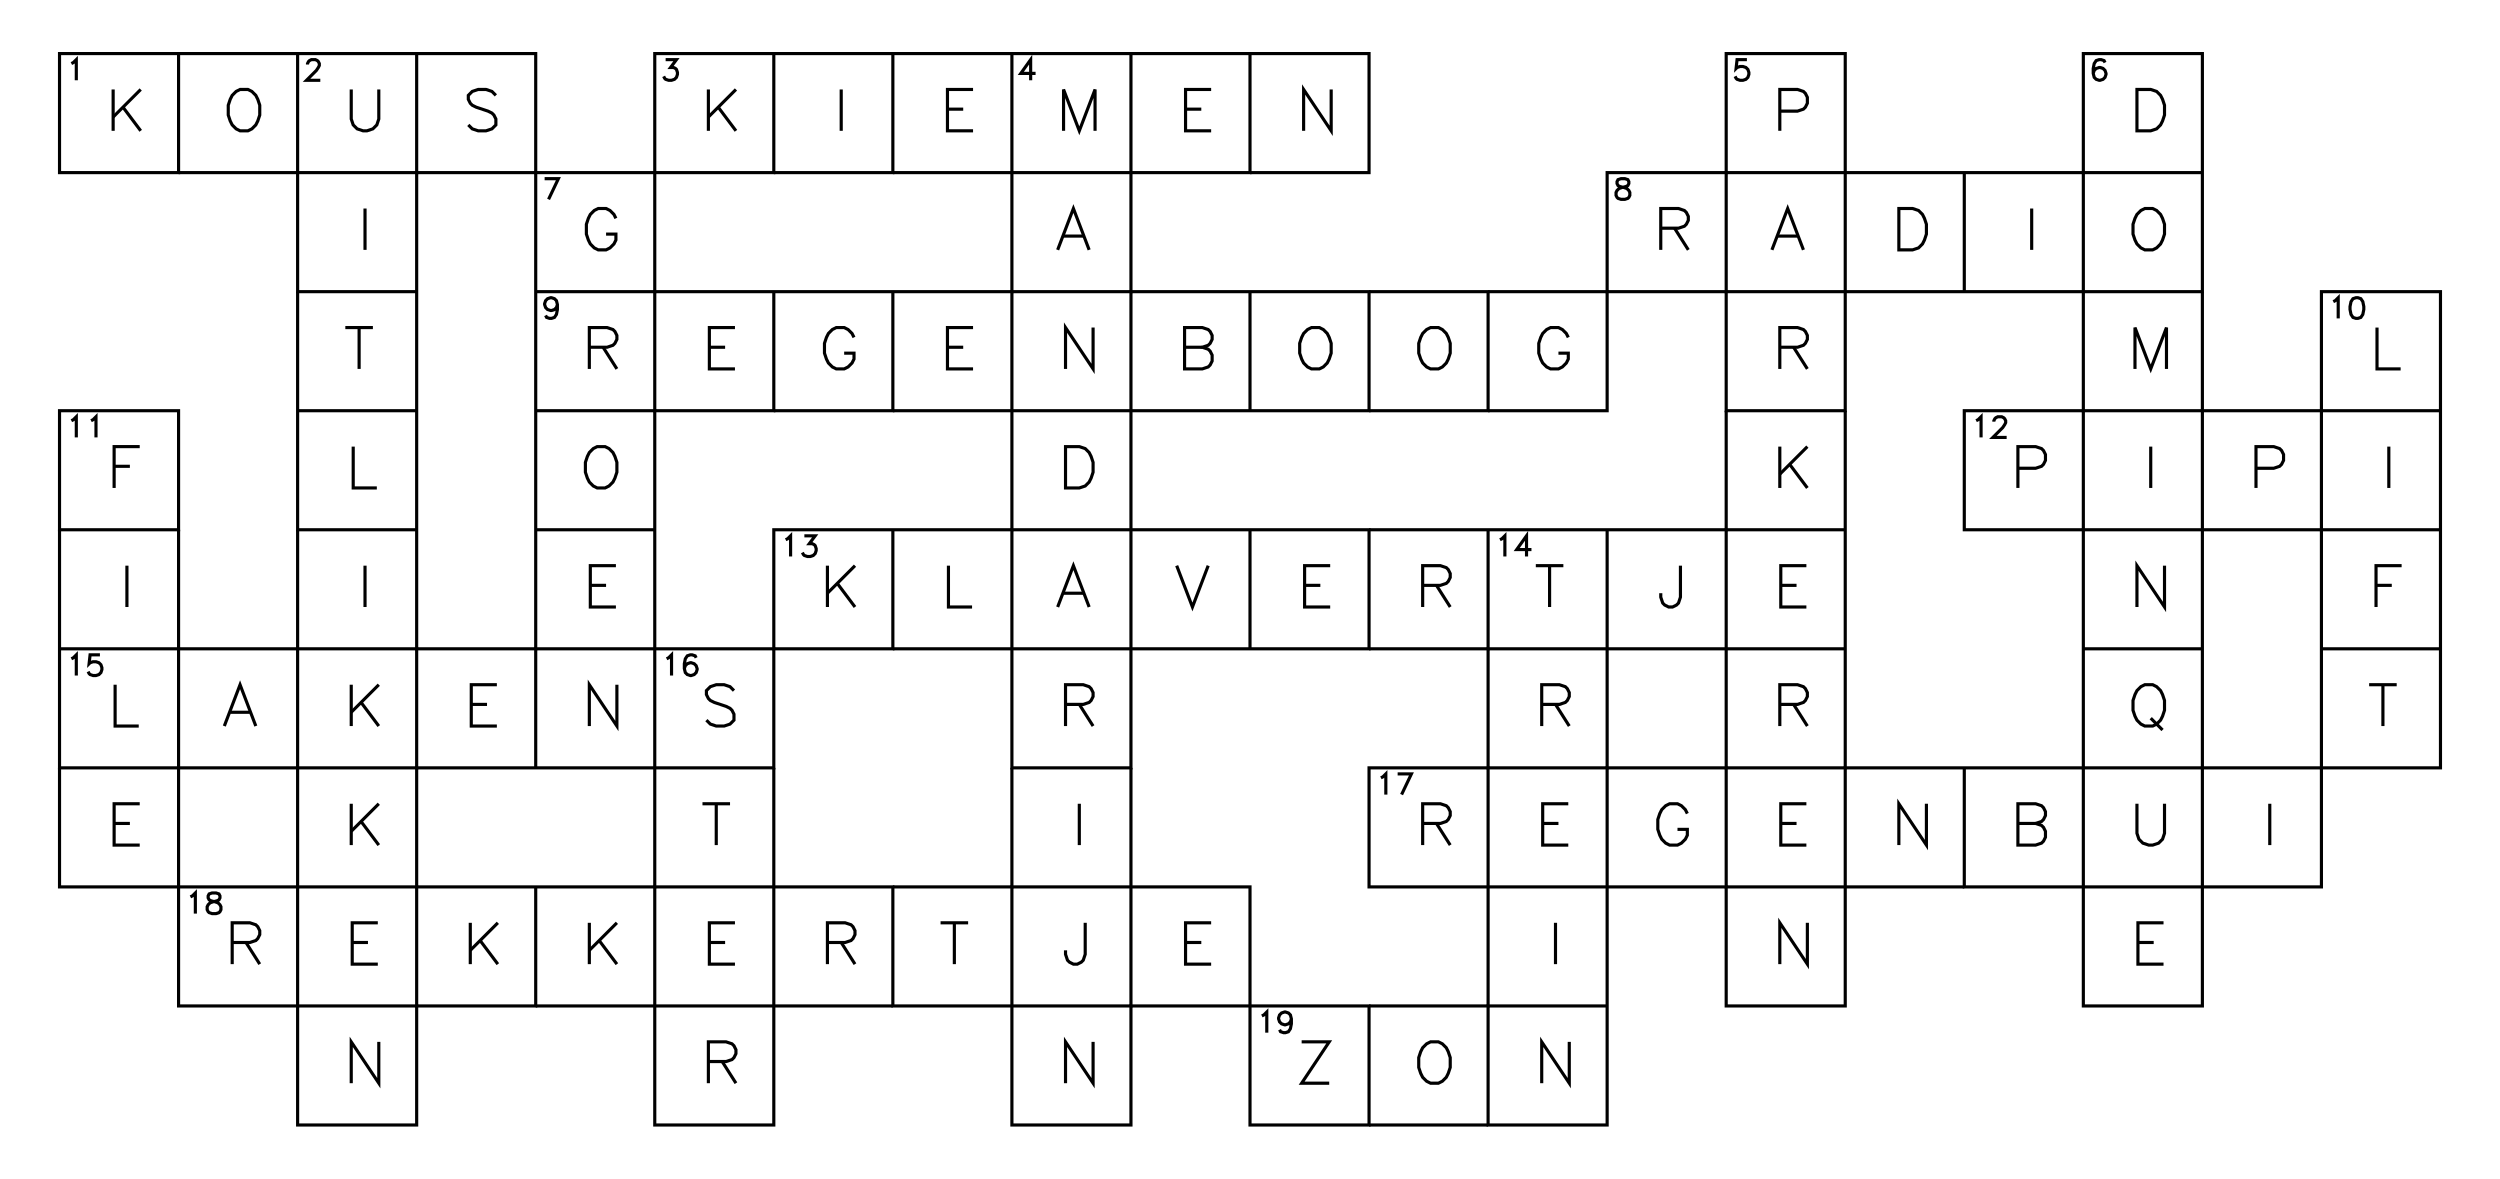 <?xml version="1.0" encoding="utf-8" ?>
<svg xmlns="http://www.w3.org/2000/svg" xmlns:cc="http://creativecommons.org/ns" xmlns:dc="http://purl.org/dc/elements/1.1/" xmlns:ev="http://www.w3.org/2001/xml-events" xmlns:inkscape="http://www.inkscape.org/namespaces/inkscape" xmlns:rdf="http://www.w3.org/1999/02/22-rdf-syntax-ns" xmlns:sodipodi="http://sodipodi.sourceforge.net/DTD/sodipodi-0.dtd" xmlns:xlink="http://www.w3.org/1999/xlink" baseProfile="tiny" height="9.9cm" version="1.2" viewBox="0 0 793.701 374.173" width="21.0cm">
  <defs/>
  <g fill="none" id="layer1" inkscape:groupmode="layer" inkscape:label="1" stroke="#000000" style="display:inline">
    <polygon points="18.898,17.008 18.898,54.803 18.898,54.803 56.693,54.803 56.693,54.803 56.693,17.008 56.693,17.008"/>
    <polyline points="22.662,20.177 23.287,19.865 23.287,19.865 24.225,18.927 24.225,18.927 24.225,25.49"/>
    <line x1="35.92" x2="35.92" y1="28.405" y2="41.531"/>
    <line x1="44.67" x2="35.92" y1="28.405" y2="37.156"/>
    <line x1="39.045" x2="44.67" y1="34.031" y2="41.531"/>
    <polyline points="56.693,54.803 94.488,54.803 94.488,54.803 132.284,54.803 132.284,54.803 132.284,17.008 132.284,17.008 94.488,17.008 94.488,17.008 56.693,17.008"/>
    <polyline points="132.284,92.598 132.284,130.394 132.284,130.394 132.284,168.189 132.284,168.189 132.284,205.984 132.284,205.984 170.079,205.984 170.079,205.984 170.079,168.189 170.079,168.189 170.079,130.394 170.079,130.394 170.079,92.598 170.079,92.598 170.079,54.803 170.079,54.803 132.284,54.803 132.284,54.803 132.284,92.598 132.284,92.598 94.488,92.598 94.488,92.598 94.488,54.803 94.488,54.803 94.488,17.008"/>
    <polygon points="76.216,28.405 74.966,29.03 74.966,29.03 73.716,30.28 73.716,30.28 73.091,31.53 73.091,31.53 72.466,33.406 72.466,33.406 72.466,36.531 72.466,36.531 73.091,38.406 73.091,38.406 73.716,39.656 73.716,39.656 74.966,40.906 74.966,40.906 76.216,41.531 76.216,41.531 78.716,41.531 78.716,41.531 79.966,40.906 79.966,40.906 81.216,39.656 81.216,39.656 81.841,38.406 81.841,38.406 82.466,36.531 82.466,36.531 82.466,33.406 82.466,33.406 81.841,31.53 81.841,31.53 81.216,30.28 81.216,30.28 79.966,29.03 79.966,29.03 78.716,28.405 78.716,28.405"/>
    <polyline points="97.628,20.49 97.628,20.177 97.628,20.177 97.941,19.552 97.941,19.552 98.253,19.24 98.253,19.24 98.878,18.927 98.878,18.927 100.128,18.927 100.128,18.927 100.753,19.24 100.753,19.24 101.066,19.552 101.066,19.552 101.378,20.177 101.378,20.177 101.378,20.802 101.378,20.802 101.066,21.427 101.066,21.427 100.441,22.365 100.441,22.365 97.316,25.49 97.316,25.49 101.691,25.49"/>
    <polyline points="111.511,28.405 111.511,37.781 111.511,37.781 112.136,39.656 112.136,39.656 113.386,40.906 113.386,40.906 115.261,41.531 115.261,41.531 116.511,41.531 116.511,41.531 118.386,40.906 118.386,40.906 119.636,39.656 119.636,39.656 120.261,37.781 120.261,37.781 120.261,28.405"/>
    <polyline points="170.079,92.598 207.874,92.598 207.874,92.598 207.874,54.803 207.874,54.803 207.874,17.008 207.874,17.008 245.669,17.008 245.669,17.008 245.669,54.803 245.669,54.803 207.874,54.803 207.874,54.803 170.079,54.803 170.079,54.803 170.079,17.008 170.079,17.008 132.284,17.008"/>
    <polyline points="157.431,30.28 156.181,29.03 156.181,29.03 154.306,28.405 154.306,28.405 151.806,28.405 151.806,28.405 149.931,29.03 149.931,29.03 148.681,30.28 148.681,30.28 148.681,31.53 148.681,31.53 149.306,32.781 149.306,32.781 149.931,33.406 149.931,33.406 151.181,34.031 151.181,34.031 154.931,35.281 154.931,35.281 156.181,35.906 156.181,35.906 156.806,36.531 156.806,36.531 157.431,37.781 157.431,37.781 157.431,39.656 157.431,39.656 156.181,40.906 156.181,40.906 154.306,41.531 154.306,41.531 151.806,41.531 151.806,41.531 149.931,40.906 149.931,40.906 148.681,39.656"/>
    <polyline points="211.326,18.927 214.764,18.927 214.764,18.927 212.889,21.427 212.889,21.427 213.826,21.427 213.826,21.427 214.451,21.74 214.451,21.74 214.764,22.052 214.764,22.052 215.076,22.99 215.076,22.99 215.076,23.615 215.076,23.615 214.764,24.552 214.764,24.552 214.139,25.177 214.139,25.177 213.201,25.49 213.201,25.49 212.264,25.49 212.264,25.49 211.326,25.177 211.326,25.177 211.014,24.865 211.014,24.865 210.701,24.24"/>
    <line x1="224.897" x2="224.897" y1="28.405" y2="41.531"/>
    <line x1="233.647" x2="224.897" y1="28.405" y2="37.156"/>
    <line x1="228.022" x2="233.647" y1="34.031" y2="41.531"/>
    <polyline points="245.669,54.803 283.465,54.803 283.465,54.803 283.465,17.008 283.465,17.008 245.669,17.008"/>
    <line x1="267.067" x2="267.067" y1="28.405" y2="41.531"/>
    <polyline points="283.465,54.803 321.26,54.803 321.26,54.803 359.055,54.803 359.055,54.803 396.85,54.803 396.85,54.803 396.85,17.008 396.85,17.008 359.055,17.008 359.055,17.008 321.26,17.008 321.26,17.008 283.465,17.008"/>
    <polyline points="245.669,92.598 245.669,130.394 245.669,130.394 207.874,130.394 207.874,130.394 207.874,92.598 207.874,92.598 245.669,92.598 245.669,92.598 283.465,92.598 283.465,92.598 321.26,92.598 321.26,92.598 321.26,54.803 321.26,54.803 321.26,17.008"/>
    <polyline points="308.925,28.405 300.8,28.405 300.8,28.405 300.8,41.531 300.8,41.531 308.925,41.531"/>
    <line x1="300.8" x2="305.8" y1="34.656" y2="34.656"/>
    <polyline points="283.465,168.189 283.465,205.984 283.465,205.984 245.669,205.984 245.669,205.984 245.669,168.189 245.669,168.189 283.465,168.189 283.465,168.189 321.26,168.189 321.26,168.189 321.26,130.394 321.26,130.394 321.26,92.598 321.26,92.598 359.055,92.598 359.055,92.598 359.055,54.803 359.055,54.803 359.055,17.008"/>
    <polyline points="327.212,25.49 327.212,18.927 327.212,18.927 324.087,23.302 324.087,23.302 328.775,23.302"/>
    <polyline points="347.658,41.531 347.658,28.405 347.658,28.405 342.658,41.531 342.658,41.531 337.658,28.405 337.658,28.405 337.658,41.531"/>
    <polyline points="384.515,28.405 376.39,28.405 376.39,28.405 376.39,41.531 376.39,41.531 384.515,41.531"/>
    <line x1="376.39" x2="381.39" y1="34.656" y2="34.656"/>
    <polyline points="396.85,54.803 434.646,54.803 434.646,54.803 434.646,17.008 434.646,17.008 396.85,17.008"/>
    <polyline points="422.623,28.405 422.623,41.531 422.623,41.531 413.873,28.405 413.873,28.405 413.873,41.531"/>
    <polygon points="548.032,17.008 548.032,54.803 548.032,54.803 510.236,54.803 510.236,54.803 510.236,92.598 510.236,92.598 548.032,92.598 548.032,92.598 548.032,130.394 548.032,130.394 585.827,130.394 585.827,130.394 585.827,92.598 585.827,92.598 585.827,54.803 585.827,54.803 585.827,17.008 585.827,17.008"/>
    <polyline points="623.622,92.598 585.827,92.598 585.827,92.598 548.032,92.598 548.032,92.598 548.032,54.803 548.032,54.803 585.827,54.803 585.827,54.803 623.622,54.803 623.622,54.803 623.622,92.598 623.622,92.598 661.417,92.598 661.417,92.598 699.213,92.598 699.213,92.598 699.213,54.803 699.213,54.803 699.213,17.008 699.213,17.008 661.417,17.008 661.417,17.008 661.417,54.803 661.417,54.803 623.622,54.803"/>
    <polyline points="554.609,18.927 551.484,18.927 551.484,18.927 551.171,21.74 551.171,21.74 551.484,21.427 551.484,21.427 552.421,21.115 552.421,21.115 553.359,21.115 553.359,21.115 554.296,21.427 554.296,21.427 554.921,22.052 554.921,22.052 555.234,22.99 555.234,22.99 555.234,23.615 555.234,23.615 554.921,24.552 554.921,24.552 554.296,25.177 554.296,25.177 553.359,25.49 553.359,25.49 552.421,25.49 552.421,25.49 551.484,25.177 551.484,25.177 551.171,24.865 551.171,24.865 550.859,24.24"/>
    <polyline points="565.054,35.281 570.679,35.281 570.679,35.281 572.554,34.656 572.554,34.656 573.179,34.031 573.179,34.031 573.804,32.781 573.804,32.781 573.804,30.905 573.804,30.905 573.179,29.655 573.179,29.655 572.554,29.03 572.554,29.03 570.679,28.405 570.679,28.405 565.054,28.405 565.054,28.405 565.054,41.531"/>
    <polyline points="699.213,92.598 699.213,130.394 699.213,130.394 661.417,130.394 661.417,130.394 661.417,92.598 661.417,92.598 661.417,54.803 661.417,54.803 699.213,54.803"/>
    <polyline points="668.307,19.865 667.995,19.24 667.995,19.24 667.057,18.927 667.057,18.927 666.432,18.927 666.432,18.927 665.495,19.24 665.495,19.24 664.87,20.177 664.87,20.177 664.557,21.74 664.557,21.74 664.557,23.302 664.557,23.302 664.87,24.552 664.87,24.552 665.495,25.177 665.495,25.177 666.432,25.49 666.432,25.49 666.745,25.49 666.745,25.49 667.682,25.177 667.682,25.177 668.307,24.552 668.307,24.552 668.62,23.615 668.62,23.615 668.62,23.302 668.62,23.302 668.307,22.365 668.307,22.365 667.682,21.74 667.682,21.74 666.745,21.427 666.745,21.427 666.432,21.427 666.432,21.427 665.495,21.74 665.495,21.74 664.87,22.365 664.87,22.365 664.557,23.302"/>
    <polygon points="678.44,28.405 678.44,41.531 678.44,41.531 682.815,41.531 682.815,41.531 684.69,40.906 684.69,40.906 685.94,39.656 685.94,39.656 686.565,38.406 686.565,38.406 687.19,36.531 687.19,36.531 687.19,33.406 687.19,33.406 686.565,31.53 686.565,31.53 685.94,30.28 685.94,30.28 684.69,29.03 684.69,29.03 682.815,28.405 682.815,28.405"/>
    <line x1="115.886" x2="115.886" y1="66.201" y2="79.326"/>
    <polyline points="172.906,56.722 177.281,56.722 177.281,56.722 174.156,63.285"/>
    <polyline points="195.539,69.326 194.914,68.076 194.914,68.076 193.664,66.826 193.664,66.826 192.414,66.201 192.414,66.201 189.914,66.201 189.914,66.201 188.664,66.826 188.664,66.826 187.414,68.076 187.414,68.076 186.789,69.326 186.789,69.326 186.164,71.201 186.164,71.201 186.164,74.326 186.164,74.326 186.789,76.201 186.789,76.201 187.414,77.451 187.414,77.451 188.664,78.701 188.664,78.701 189.914,79.326 189.914,79.326 192.414,79.326 192.414,79.326 193.664,78.701 193.664,78.701 194.914,77.451 194.914,77.451 195.539,76.201 195.539,76.201 195.539,74.326 195.539,74.326 192.414,74.326"/>
    <polyline points="345.783,79.326 340.783,66.201 340.783,66.201 335.783,79.326"/>
    <line x1="337.658" x2="343.908" y1="74.951" y2="74.951"/>
    <polygon points="514.626,56.722 513.688,57.035 513.688,57.035 513.376,57.66 513.376,57.66 513.376,58.285 513.376,58.285 513.688,58.91 513.688,58.91 514.313,59.222 514.313,59.222 515.563,59.535 515.563,59.535 516.501,59.847 516.501,59.847 517.126,60.472 517.126,60.472 517.438,61.097 517.438,61.097 517.438,62.035 517.438,62.035 517.126,62.66 517.126,62.66 516.813,62.972 516.813,62.972 515.876,63.285 515.876,63.285 514.626,63.285 514.626,63.285 513.688,62.972 513.688,62.972 513.376,62.66 513.376,62.66 513.063,62.035 513.063,62.035 513.063,61.097 513.063,61.097 513.376,60.472 513.376,60.472 514.001,59.847 514.001,59.847 514.938,59.535 514.938,59.535 516.188,59.222 516.188,59.222 516.813,58.91 516.813,58.91 517.126,58.285 517.126,58.285 517.126,57.66 517.126,57.66 516.813,57.035 516.813,57.035 515.876,56.722 515.876,56.722"/>
    <polyline points="527.259,72.451 532.884,72.451 532.884,72.451 534.759,71.826 534.759,71.826 535.384,71.201 535.384,71.201 536.009,69.951 536.009,69.951 536.009,68.701 536.009,68.701 535.384,67.451 535.384,67.451 534.759,66.826 534.759,66.826 532.884,66.201 532.884,66.201 527.259,66.201 527.259,66.201 527.259,79.326"/>
    <line x1="531.634" x2="536.009" y1="72.451" y2="79.326"/>
    <polyline points="572.554,79.326 567.554,66.201 567.554,66.201 562.554,79.326"/>
    <line x1="564.429" x2="570.679" y1="74.951" y2="74.951"/>
    <polygon points="602.849,66.201 602.849,79.326 602.849,79.326 607.224,79.326 607.224,79.326 609.099,78.701 609.099,78.701 610.349,77.451 610.349,77.451 610.974,76.201 610.974,76.201 611.599,74.326 611.599,74.326 611.599,71.201 611.599,71.201 610.974,69.326 610.974,69.326 610.349,68.076 610.349,68.076 609.099,66.826 609.099,66.826 607.224,66.201 607.224,66.201"/>
    <line x1="645.02" x2="645.02" y1="66.201" y2="79.326"/>
    <polygon points="680.94,66.201 679.69,66.826 679.69,66.826 678.44,68.076 678.44,68.076 677.815,69.326 677.815,69.326 677.19,71.201 677.19,71.201 677.19,74.326 677.19,74.326 677.815,76.201 677.815,76.201 678.44,77.451 678.44,77.451 679.69,78.701 679.69,78.701 680.94,79.326 680.94,79.326 683.44,79.326 683.44,79.326 684.69,78.701 684.69,78.701 685.94,77.451 685.94,77.451 686.565,76.201 686.565,76.201 687.19,74.326 687.19,74.326 687.19,71.201 687.19,71.201 686.565,69.326 686.565,69.326 685.94,68.076 685.94,68.076 684.69,66.826 684.69,66.826 683.44,66.201 683.44,66.201"/>
    <polyline points="94.488,92.598 94.488,130.394 94.488,130.394 94.488,168.189 94.488,168.189 132.284,168.189"/>
    <line x1="94.488" x2="132.284" y1="130.394" y2="130.394"/>
    <line x1="114.011" x2="114.011" y1="103.996" y2="117.121"/>
    <line x1="109.636" x2="118.386" y1="103.996" y2="103.996"/>
    <polyline points="170.079,130.394 207.874,130.394 207.874,130.394 207.874,168.189 207.874,168.189 207.874,205.984 207.874,205.984 170.079,205.984 170.079,205.984 170.079,243.78 170.079,243.78 207.874,243.78 207.874,243.78 245.669,243.78 245.669,243.78 245.669,205.984 245.669,205.984 207.874,205.984 207.874,205.984 207.874,243.78 207.874,243.78 207.874,281.575 207.874,281.575 170.079,281.575 170.079,281.575 132.284,281.575 132.284,281.575 132.284,243.78 132.284,243.78 170.079,243.78"/>
    <polyline points="176.969,96.705 176.656,97.643 176.656,97.643 176.031,98.268 176.031,98.268 175.094,98.58 175.094,98.58 174.781,98.58 174.781,98.58 173.844,98.268 173.844,98.268 173.219,97.643 173.219,97.643 172.906,96.705 172.906,96.705 172.906,96.393 172.906,96.393 173.219,95.455 173.219,95.455 173.844,94.83 173.844,94.83 174.781,94.518 174.781,94.518 175.094,94.518 175.094,94.518 176.031,94.83 176.031,94.83 176.656,95.455 176.656,95.455 176.969,96.705 176.969,96.705 176.969,98.268 176.969,98.268 176.656,99.83 176.656,99.83 176.031,100.768 176.031,100.768 175.094,101.08 175.094,101.08 174.469,101.08 174.469,101.08 173.531,100.768 173.531,100.768 173.219,100.143"/>
    <polyline points="187.101,110.246 192.726,110.246 192.726,110.246 194.601,109.621 194.601,109.621 195.226,108.996 195.226,108.996 195.851,107.746 195.851,107.746 195.851,106.496 195.851,106.496 195.226,105.246 195.226,105.246 194.601,104.621 194.601,104.621 192.726,103.996 192.726,103.996 187.101,103.996 187.101,103.996 187.101,117.121"/>
    <line x1="191.476" x2="195.851" y1="110.246" y2="117.121"/>
    <polyline points="233.334,103.996 225.209,103.996 225.209,103.996 225.209,117.121 225.209,117.121 233.334,117.121"/>
    <line x1="225.209" x2="230.209" y1="110.246" y2="110.246"/>
    <polyline points="245.669,130.394 283.465,130.394 283.465,130.394 283.465,92.598"/>
    <polyline points="271.129,107.121 270.504,105.871 270.504,105.871 269.254,104.621 269.254,104.621 268.004,103.996 268.004,103.996 265.504,103.996 265.504,103.996 264.254,104.621 264.254,104.621 263.004,105.871 263.004,105.871 262.379,107.121 262.379,107.121 261.754,108.996 261.754,108.996 261.754,112.121 261.754,112.121 262.379,113.996 262.379,113.996 263.004,115.246 263.004,115.246 264.254,116.496 264.254,116.496 265.504,117.121 265.504,117.121 268.004,117.121 268.004,117.121 269.254,116.496 269.254,116.496 270.504,115.246 270.504,115.246 271.129,113.996 271.129,113.996 271.129,112.121 271.129,112.121 268.004,112.121"/>
    <polyline points="283.465,130.394 321.26,130.394 321.26,130.394 359.055,130.394 359.055,130.394 396.85,130.394 396.85,130.394 434.646,130.394 434.646,130.394 434.646,92.598 434.646,92.598 396.85,92.598 396.85,92.598 359.055,92.598 359.055,92.598 359.055,130.394 359.055,130.394 359.055,168.189 359.055,168.189 321.26,168.189 321.26,168.189 321.26,205.984 321.26,205.984 321.26,243.78 321.26,243.78 359.055,243.78 359.055,243.78 359.055,205.984 359.055,205.984 396.85,205.984 396.85,205.984 434.646,205.984 434.646,205.984 434.646,168.189 434.646,168.189 396.85,168.189 396.85,168.189 359.055,168.189 359.055,168.189 359.055,205.984 359.055,205.984 321.26,205.984 321.26,205.984 283.465,205.984"/>
    <polyline points="308.925,103.996 300.8,103.996 300.8,103.996 300.8,117.121 300.8,117.121 308.925,117.121"/>
    <line x1="300.8" x2="305.8" y1="110.246" y2="110.246"/>
    <polyline points="347.033,103.996 347.033,117.121 347.033,117.121 338.283,103.996 338.283,103.996 338.283,117.121"/>
    <line x1="396.85" x2="396.85" y1="130.394" y2="92.598"/>
    <polygon points="376.078,103.996 376.078,117.121 376.078,117.121 381.703,117.121 381.703,117.121 383.578,116.496 383.578,116.496 384.203,115.871 384.203,115.871 384.828,114.621 384.828,114.621 384.828,112.746 384.828,112.746 384.203,111.496 384.203,111.496 383.578,110.871 383.578,110.871 381.703,110.246 381.703,110.246 383.578,109.621 383.578,109.621 384.203,108.996 384.203,108.996 384.828,107.746 384.828,107.746 384.828,106.496 384.828,106.496 384.203,105.246 384.203,105.246 383.578,104.621 383.578,104.621 381.703,103.996 381.703,103.996"/>
    <line x1="376.078" x2="381.703" y1="110.246" y2="110.246"/>
    <polygon points="416.373,103.996 415.123,104.621 415.123,104.621 413.873,105.871 413.873,105.871 413.248,107.121 413.248,107.121 412.623,108.996 412.623,108.996 412.623,112.121 412.623,112.121 413.248,113.996 413.248,113.996 413.873,115.246 413.873,115.246 415.123,116.496 415.123,116.496 416.373,117.121 416.373,117.121 418.873,117.121 418.873,117.121 420.123,116.496 420.123,116.496 421.373,115.246 421.373,115.246 421.998,113.996 421.998,113.996 422.623,112.121 422.623,112.121 422.623,108.996 422.623,108.996 421.998,107.121 421.998,107.121 421.373,105.871 421.373,105.871 420.123,104.621 420.123,104.621 418.873,103.996 418.873,103.996"/>
    <polyline points="434.646,130.394 472.441,130.394 472.441,130.394 472.441,92.598 472.441,92.598 434.646,92.598"/>
    <polygon points="454.168,103.996 452.918,104.621 452.918,104.621 451.668,105.871 451.668,105.871 451.043,107.121 451.043,107.121 450.418,108.996 450.418,108.996 450.418,112.121 450.418,112.121 451.043,113.996 451.043,113.996 451.668,115.246 451.668,115.246 452.918,116.496 452.918,116.496 454.168,117.121 454.168,117.121 456.668,117.121 456.668,117.121 457.918,116.496 457.918,116.496 459.168,115.246 459.168,115.246 459.793,113.996 459.793,113.996 460.418,112.121 460.418,112.121 460.418,108.996 460.418,108.996 459.793,107.121 459.793,107.121 459.168,105.871 459.168,105.871 457.918,104.621 457.918,104.621 456.668,103.996 456.668,103.996"/>
    <polyline points="472.441,130.394 510.236,130.394 510.236,130.394 510.236,92.598 510.236,92.598 472.441,92.598"/>
    <polyline points="497.901,107.121 497.276,105.871 497.276,105.871 496.026,104.621 496.026,104.621 494.776,103.996 494.776,103.996 492.276,103.996 492.276,103.996 491.026,104.621 491.026,104.621 489.776,105.871 489.776,105.871 489.151,107.121 489.151,107.121 488.526,108.996 488.526,108.996 488.526,112.121 488.526,112.121 489.151,113.996 489.151,113.996 489.776,115.246 489.776,115.246 491.026,116.496 491.026,116.496 492.276,117.121 492.276,117.121 494.776,117.121 494.776,117.121 496.026,116.496 496.026,116.496 497.276,115.246 497.276,115.246 497.901,113.996 497.901,113.996 497.901,112.121 497.901,112.121 494.776,112.121"/>
    <polyline points="565.054,110.246 570.679,110.246 570.679,110.246 572.554,109.621 572.554,109.621 573.179,108.996 573.179,108.996 573.804,107.746 573.804,107.746 573.804,106.496 573.804,106.496 573.179,105.246 573.179,105.246 572.554,104.621 572.554,104.621 570.679,103.996 570.679,103.996 565.054,103.996 565.054,103.996 565.054,117.121"/>
    <line x1="569.429" x2="573.804" y1="110.246" y2="117.121"/>
    <polyline points="687.815,117.121 687.815,103.996 687.815,103.996 682.815,117.121 682.815,117.121 677.815,103.996 677.815,103.996 677.815,117.121"/>
    <polygon points="737.008,92.598 737.008,130.394 737.008,130.394 699.213,130.394 699.213,130.394 699.213,168.189 699.213,168.189 661.417,168.189 661.417,168.189 661.417,205.984 661.417,205.984 661.417,243.78 661.417,243.78 699.213,243.78 699.213,243.78 699.213,205.984 699.213,205.984 699.213,168.189 699.213,168.189 737.008,168.189 737.008,168.189 737.008,205.984 737.008,205.984 737.008,243.78 737.008,243.78 774.803,243.78 774.803,243.78 774.803,205.984 774.803,205.984 774.803,168.189 774.803,168.189 774.803,130.394 774.803,130.394 774.803,92.598 774.803,92.598"/>
    <polyline points="774.803,168.189 737.008,168.189 737.008,168.189 737.008,130.394 737.008,130.394 774.803,130.394"/>
    <polyline points="740.773,95.768 741.398,95.455 741.398,95.455 742.335,94.518 742.335,94.518 742.335,101.08"/>
    <polygon points="747.96,94.518 747.023,94.83 747.023,94.83 746.398,95.768 746.398,95.768 746.085,97.33 746.085,97.33 746.085,98.268 746.085,98.268 746.398,99.83 746.398,99.83 747.023,100.768 747.023,100.768 747.96,101.08 747.96,101.08 748.585,101.08 748.585,101.08 749.523,100.768 749.523,100.768 750.148,99.83 750.148,99.83 750.46,98.268 750.46,98.268 750.46,97.33 750.46,97.33 750.148,95.768 750.148,95.768 749.523,94.83 749.523,94.83 748.585,94.518 748.585,94.518"/>
    <polyline points="754.655,103.996 754.655,117.121 754.655,117.121 762.155,117.121"/>
    <polygon points="18.898,130.394 18.898,168.189 18.898,168.189 56.693,168.189 56.693,168.189 56.693,130.394 56.693,130.394"/>
    <polyline points="22.662,133.563 23.287,133.25 23.287,133.25 24.225,132.313 24.225,132.313 24.225,138.875"/>
    <polyline points="28.912,133.563 29.537,133.25 29.537,133.25 30.475,132.313 30.475,132.313 30.475,138.875"/>
    <polyline points="44.358,141.791 36.233,141.791 36.233,141.791 36.233,154.916"/>
    <line x1="36.233" x2="41.233" y1="148.041" y2="148.041"/>
    <polyline points="112.136,141.791 112.136,154.916 112.136,154.916 119.636,154.916"/>
    <line x1="170.079" x2="207.874" y1="168.189" y2="168.189"/>
    <polygon points="189.601,141.791 188.351,142.416 188.351,142.416 187.101,143.666 187.101,143.666 186.476,144.916 186.476,144.916 185.851,146.791 185.851,146.791 185.851,149.916 185.851,149.916 186.476,151.791 186.476,151.791 187.101,153.041 187.101,153.041 188.351,154.291 188.351,154.291 189.601,154.916 189.601,154.916 192.101,154.916 192.101,154.916 193.351,154.291 193.351,154.291 194.601,153.041 194.601,153.041 195.226,151.791 195.226,151.791 195.851,149.916 195.851,149.916 195.851,146.791 195.851,146.791 195.226,144.916 195.226,144.916 194.601,143.666 194.601,143.666 193.351,142.416 193.351,142.416 192.101,141.791 192.101,141.791"/>
    <polygon points="338.283,141.791 338.283,154.916 338.283,154.916 342.658,154.916 342.658,154.916 344.533,154.291 344.533,154.291 345.783,153.041 345.783,153.041 346.408,151.791 346.408,151.791 347.033,149.916 347.033,149.916 347.033,146.791 347.033,146.791 346.408,144.916 346.408,144.916 345.783,143.666 345.783,143.666 344.533,142.416 344.533,142.416 342.658,141.791 342.658,141.791"/>
    <polyline points="548.032,130.394 548.032,168.189 548.032,168.189 510.236,168.189 510.236,168.189 472.441,168.189 472.441,168.189 434.646,168.189"/>
    <polyline points="585.827,168.189 585.827,205.984 585.827,205.984 585.827,243.78 585.827,243.78 548.032,243.78 548.032,243.78 548.032,205.984 548.032,205.984 548.032,168.189 548.032,168.189 585.827,168.189 585.827,168.189 585.827,130.394"/>
    <line x1="565.054" x2="565.054" y1="141.791" y2="154.916"/>
    <line x1="573.804" x2="565.054" y1="141.791" y2="150.541"/>
    <line x1="568.179" x2="573.804" y1="147.416" y2="154.916"/>
    <polygon points="623.622,130.394 623.622,168.189 623.622,168.189 661.417,168.189 661.417,168.189 661.417,130.394 661.417,130.394"/>
    <polyline points="627.387,133.563 628.012,133.25 628.012,133.25 628.949,132.313 628.949,132.313 628.949,138.875"/>
    <polyline points="633.012,133.875 633.012,133.563 633.012,133.563 633.324,132.938 633.324,132.938 633.637,132.625 633.637,132.625 634.262,132.313 634.262,132.313 635.512,132.313 635.512,132.313 636.137,132.625 636.137,132.625 636.449,132.938 636.449,132.938 636.762,133.563 636.762,133.563 636.762,134.188 636.762,134.188 636.449,134.813 636.449,134.813 635.824,135.75 635.824,135.75 632.699,138.875 632.699,138.875 637.074,138.875"/>
    <polyline points="640.645,148.666 646.27,148.666 646.27,148.666 648.145,148.041 648.145,148.041 648.77,147.416 648.77,147.416 649.395,146.166 649.395,146.166 649.395,144.291 649.395,144.291 648.77,143.041 648.77,143.041 648.145,142.416 648.145,142.416 646.27,141.791 646.27,141.791 640.645,141.791 640.645,141.791 640.645,154.916"/>
    <line x1="682.815" x2="682.815" y1="141.791" y2="154.916"/>
    <polyline points="716.235,148.666 721.86,148.666 721.86,148.666 723.735,148.041 723.735,148.041 724.36,147.416 724.36,147.416 724.985,146.166 724.985,146.166 724.985,144.291 724.985,144.291 724.36,143.041 724.36,143.041 723.735,142.416 723.735,142.416 721.86,141.791 721.86,141.791 716.235,141.791 716.235,141.791 716.235,154.916"/>
    <line x1="758.405" x2="758.405" y1="141.791" y2="154.916"/>
    <polyline points="18.898,168.189 18.898,205.984 18.898,205.984 18.898,243.78 18.898,243.78 56.693,243.78 56.693,243.78 94.488,243.78 94.488,243.78 132.284,243.78 132.284,243.78 132.284,205.984 132.284,205.984 94.488,205.984 94.488,205.984 56.693,205.984 56.693,205.984 56.693,168.189"/>
    <polyline points="18.898,205.984 56.693,205.984 56.693,205.984 56.693,243.78 56.693,243.78 56.693,281.575 56.693,281.575 56.693,319.37 56.693,319.37 94.488,319.37 94.488,319.37 94.488,281.575 94.488,281.575 132.284,281.575 132.284,281.575 132.284,319.37 132.284,319.37 170.079,319.37 170.079,319.37 170.079,281.575"/>
    <line x1="40.295" x2="40.295" y1="179.587" y2="192.712"/>
    <polyline points="94.488,168.189 94.488,205.984 94.488,205.984 94.488,243.78 94.488,243.78 94.488,281.575 94.488,281.575 56.693,281.575 56.693,281.575 18.898,281.575 18.898,281.575 18.898,243.78"/>
    <line x1="115.886" x2="115.886" y1="179.587" y2="192.712"/>
    <polyline points="195.539,179.587 187.414,179.587 187.414,179.587 187.414,192.712 187.414,192.712 195.539,192.712"/>
    <line x1="187.414" x2="192.414" y1="185.837" y2="185.837"/>
    <polyline points="249.434,171.358 250.059,171.046 250.059,171.046 250.997,170.108 250.997,170.108 250.997,176.671"/>
    <polyline points="255.372,170.108 258.809,170.108 258.809,170.108 256.934,172.608 256.934,172.608 257.872,172.608 257.872,172.608 258.497,172.921 258.497,172.921 258.809,173.233 258.809,173.233 259.122,174.171 259.122,174.171 259.122,174.796 259.122,174.796 258.809,175.733 258.809,175.733 258.184,176.358 258.184,176.358 257.247,176.671 257.247,176.671 256.309,176.671 256.309,176.671 255.372,176.358 255.372,176.358 255.059,176.046 255.059,176.046 254.747,175.421"/>
    <line x1="262.692" x2="262.692" y1="179.587" y2="192.712"/>
    <line x1="271.442" x2="262.692" y1="179.587" y2="188.337"/>
    <line x1="265.817" x2="271.442" y1="185.212" y2="192.712"/>
    <polyline points="301.112,179.587 301.112,192.712 301.112,192.712 308.612,192.712"/>
    <polyline points="345.783,192.712 340.783,179.587 340.783,179.587 335.783,192.712"/>
    <line x1="337.658" x2="343.908" y1="188.337" y2="188.337"/>
    <line x1="396.85" x2="396.85" y1="205.984" y2="168.189"/>
    <polyline points="373.578,179.587 378.578,192.712 378.578,192.712 383.578,179.587"/>
    <polyline points="422.31,179.587 414.185,179.587 414.185,179.587 414.185,192.712 414.185,192.712 422.31,192.712"/>
    <line x1="414.185" x2="419.185" y1="185.837" y2="185.837"/>
    <polyline points="434.646,205.984 472.441,205.984 472.441,205.984 472.441,168.189"/>
    <polyline points="451.668,185.837 457.293,185.837 457.293,185.837 459.168,185.212 459.168,185.212 459.793,184.587 459.793,184.587 460.418,183.337 460.418,183.337 460.418,182.087 460.418,182.087 459.793,180.837 459.793,180.837 459.168,180.212 459.168,180.212 457.293,179.587 457.293,179.587 451.668,179.587 451.668,179.587 451.668,192.712"/>
    <line x1="456.043" x2="460.418" y1="185.837" y2="192.712"/>
    <polyline points="510.236,168.189 510.236,205.984 510.236,205.984 510.236,243.78 510.236,243.78 472.441,243.78 472.441,243.78 472.441,205.984 472.441,205.984 510.236,205.984 510.236,205.984 548.032,205.984 548.032,205.984 585.827,205.984"/>
    <polyline points="476.206,171.358 476.831,171.046 476.831,171.046 477.768,170.108 477.768,170.108 477.768,176.671"/>
    <polyline points="484.643,176.671 484.643,170.108 484.643,170.108 481.518,174.483 481.518,174.483 486.206,174.483"/>
    <line x1="491.964" x2="491.964" y1="179.587" y2="192.712"/>
    <line x1="487.589" x2="496.339" y1="179.587" y2="179.587"/>
    <polyline points="533.509,179.587 533.509,189.587 533.509,189.587 532.884,191.462 532.884,191.462 532.259,192.087 532.259,192.087 531.009,192.712 531.009,192.712 529.759,192.712 529.759,192.712 528.509,192.087 528.509,192.087 527.884,191.462 527.884,191.462 527.259,189.587 527.259,189.587 527.259,188.337"/>
    <polyline points="573.492,179.587 565.367,179.587 565.367,179.587 565.367,192.712 565.367,192.712 573.492,192.712"/>
    <line x1="565.367" x2="570.367" y1="185.837" y2="185.837"/>
    <line x1="661.417" x2="699.213" y1="205.984" y2="205.984"/>
    <polyline points="687.19,179.587 687.19,192.712 687.19,192.712 678.44,179.587 678.44,179.587 678.44,192.712"/>
    <line x1="737.008" x2="774.803" y1="205.984" y2="205.984"/>
    <polyline points="762.468,179.587 754.343,179.587 754.343,179.587 754.343,192.712"/>
    <line x1="754.343" x2="759.343" y1="185.837" y2="185.837"/>
    <polyline points="22.662,209.154 23.287,208.841 23.287,208.841 24.225,207.904 24.225,207.904 24.225,214.466"/>
    <polyline points="31.725,207.904 28.6,207.904 28.6,207.904 28.287,210.716 28.287,210.716 28.6,210.404 28.6,210.404 29.537,210.091 29.537,210.091 30.475,210.091 30.475,210.091 31.412,210.404 31.412,210.404 32.037,211.029 32.037,211.029 32.35,211.966 32.35,211.966 32.35,212.591 32.35,212.591 32.037,213.529 32.037,213.529 31.412,214.154 31.412,214.154 30.475,214.466 30.475,214.466 29.537,214.466 29.537,214.466 28.6,214.154 28.6,214.154 28.287,213.841 28.287,213.841 27.975,213.216"/>
    <polyline points="36.545,217.382 36.545,230.507 36.545,230.507 44.045,230.507"/>
    <polyline points="81.216,230.507 76.216,217.382 76.216,217.382 71.216,230.507"/>
    <line x1="73.091" x2="79.341" y1="226.132" y2="226.132"/>
    <line x1="111.511" x2="111.511" y1="217.382" y2="230.507"/>
    <line x1="120.261" x2="111.511" y1="217.382" y2="226.132"/>
    <line x1="114.636" x2="120.261" y1="223.007" y2="230.507"/>
    <polyline points="157.744,217.382 149.619,217.382 149.619,217.382 149.619,230.507 149.619,230.507 157.744,230.507"/>
    <line x1="149.619" x2="154.619" y1="223.632" y2="223.632"/>
    <polyline points="195.851,217.382 195.851,230.507 195.851,230.507 187.101,217.382 187.101,217.382 187.101,230.507"/>
    <polyline points="211.639,209.154 212.264,208.841 212.264,208.841 213.201,207.904 213.201,207.904 213.201,214.466"/>
    <polyline points="221.014,208.841 220.701,208.216 220.701,208.216 219.764,207.904 219.764,207.904 219.139,207.904 219.139,207.904 218.201,208.216 218.201,208.216 217.576,209.154 217.576,209.154 217.264,210.716 217.264,210.716 217.264,212.279 217.264,212.279 217.576,213.529 217.576,213.529 218.201,214.154 218.201,214.154 219.139,214.466 219.139,214.466 219.451,214.466 219.451,214.466 220.389,214.154 220.389,214.154 221.014,213.529 221.014,213.529 221.326,212.591 221.326,212.591 221.326,212.279 221.326,212.279 221.014,211.341 221.014,211.341 220.389,210.716 220.389,210.716 219.451,210.404 219.451,210.404 219.139,210.404 219.139,210.404 218.201,210.716 218.201,210.716 217.576,211.341 217.576,211.341 217.264,212.279"/>
    <polyline points="233.022,219.257 231.772,218.007 231.772,218.007 229.897,217.382 229.897,217.382 227.397,217.382 227.397,217.382 225.522,218.007 225.522,218.007 224.272,219.257 224.272,219.257 224.272,220.507 224.272,220.507 224.897,221.757 224.897,221.757 225.522,222.382 225.522,222.382 226.772,223.007 226.772,223.007 230.522,224.257 230.522,224.257 231.772,224.882 231.772,224.882 232.397,225.507 232.397,225.507 233.022,226.757 233.022,226.757 233.022,228.632 233.022,228.632 231.772,229.882 231.772,229.882 229.897,230.507 229.897,230.507 227.397,230.507 227.397,230.507 225.522,229.882 225.522,229.882 224.272,228.632"/>
    <polyline points="338.283,223.632 343.908,223.632 343.908,223.632 345.783,223.007 345.783,223.007 346.408,222.382 346.408,222.382 347.033,221.132 347.033,221.132 347.033,219.882 347.033,219.882 346.408,218.632 346.408,218.632 345.783,218.007 345.783,218.007 343.908,217.382 343.908,217.382 338.283,217.382 338.283,217.382 338.283,230.507"/>
    <line x1="342.658" x2="347.033" y1="223.632" y2="230.507"/>
    <polyline points="489.464,223.632 495.089,223.632 495.089,223.632 496.964,223.007 496.964,223.007 497.589,222.382 497.589,222.382 498.214,221.132 498.214,221.132 498.214,219.882 498.214,219.882 497.589,218.632 497.589,218.632 496.964,218.007 496.964,218.007 495.089,217.382 495.089,217.382 489.464,217.382 489.464,217.382 489.464,230.507"/>
    <line x1="493.839" x2="498.214" y1="223.632" y2="230.507"/>
    <polyline points="565.054,223.632 570.679,223.632 570.679,223.632 572.554,223.007 572.554,223.007 573.179,222.382 573.179,222.382 573.804,221.132 573.804,221.132 573.804,219.882 573.804,219.882 573.179,218.632 573.179,218.632 572.554,218.007 572.554,218.007 570.679,217.382 570.679,217.382 565.054,217.382 565.054,217.382 565.054,230.507"/>
    <line x1="569.429" x2="573.804" y1="223.632" y2="230.507"/>
    <polygon points="680.94,217.382 679.69,218.007 679.69,218.007 678.44,219.257 678.44,219.257 677.815,220.507 677.815,220.507 677.19,222.382 677.19,222.382 677.19,225.507 677.19,225.507 677.815,227.382 677.815,227.382 678.44,228.632 678.44,228.632 679.69,229.882 679.69,229.882 680.94,230.507 680.94,230.507 683.44,230.507 683.44,230.507 684.69,229.882 684.69,229.882 685.94,228.632 685.94,228.632 686.565,227.382 686.565,227.382 687.19,225.507 687.19,225.507 687.19,222.382 687.19,222.382 686.565,220.507 686.565,220.507 685.94,219.257 685.94,219.257 684.69,218.007 684.69,218.007 683.44,217.382 683.44,217.382"/>
    <line x1="682.815" x2="686.565" y1="228.007" y2="231.757"/>
    <line x1="756.53" x2="756.53" y1="217.382" y2="230.507"/>
    <line x1="752.155" x2="760.905" y1="217.382" y2="217.382"/>
    <polyline points="44.358,255.177 36.233,255.177 36.233,255.177 36.233,268.302 36.233,268.302 44.358,268.302"/>
    <line x1="36.233" x2="41.233" y1="261.427" y2="261.427"/>
    <line x1="111.511" x2="111.511" y1="255.177" y2="268.302"/>
    <line x1="120.261" x2="111.511" y1="255.177" y2="263.927"/>
    <line x1="114.636" x2="120.261" y1="260.802" y2="268.302"/>
    <polyline points="359.055,243.78 359.055,281.575 359.055,281.575 359.055,319.37 359.055,319.37 321.26,319.37 321.26,319.37 283.465,319.37 283.465,319.37 283.465,281.575 283.465,281.575 245.669,281.575 245.669,281.575 245.669,319.37 245.669,319.37 245.669,357.165 245.669,357.165 207.874,357.165 207.874,357.165 207.874,319.37 207.874,319.37 207.874,281.575 207.874,281.575 245.669,281.575 245.669,281.575 245.669,243.78"/>
    <line x1="227.397" x2="227.397" y1="255.177" y2="268.302"/>
    <line x1="223.022" x2="231.772" y1="255.177" y2="255.177"/>
    <polyline points="321.26,243.78 321.26,281.575 321.26,281.575 283.465,281.575"/>
    <polygon points="321.26,281.575 359.055,281.575 359.055,281.575 396.85,281.575 396.85,281.575 396.85,319.37 396.85,319.37 396.85,357.165 396.85,357.165 434.646,357.165 434.646,357.165 434.646,319.37 434.646,319.37 396.85,319.37 396.85,319.37 359.055,319.37 359.055,319.37 359.055,357.165 359.055,357.165 321.26,357.165 321.26,357.165 321.26,319.37 321.26,319.37"/>
    <line x1="342.658" x2="342.658" y1="255.177" y2="268.302"/>
    <polyline points="434.646,319.37 472.441,319.37 472.441,319.37 472.441,281.575 472.441,281.575 472.441,243.78 472.441,243.78 434.646,243.78 434.646,243.78 434.646,281.575 434.646,281.575 472.441,281.575 472.441,281.575 510.236,281.575 510.236,281.575 548.032,281.575 548.032,281.575 548.032,319.37 548.032,319.37 585.827,319.37 585.827,319.37 585.827,281.575 585.827,281.575 585.827,243.78 585.827,243.78 623.622,243.78 623.622,243.78 661.417,243.78 661.417,243.78 661.417,281.575 661.417,281.575 661.417,319.37 661.417,319.37 699.213,319.37 699.213,319.37 699.213,281.575 699.213,281.575 699.213,243.78 699.213,243.78 737.008,243.78 737.008,243.78 737.008,281.575 737.008,281.575 699.213,281.575 699.213,281.575 661.417,281.575 661.417,281.575 623.622,281.575 623.622,281.575 623.622,243.78"/>
    <polyline points="438.41,246.949 439.035,246.636 439.035,246.636 439.973,245.699 439.973,245.699 439.973,252.261"/>
    <polyline points="443.723,245.699 448.098,245.699 448.098,245.699 444.973,252.261"/>
    <polyline points="451.668,261.427 457.293,261.427 457.293,261.427 459.168,260.802 459.168,260.802 459.793,260.177 459.793,260.177 460.418,258.927 460.418,258.927 460.418,257.677 460.418,257.677 459.793,256.427 459.793,256.427 459.168,255.802 459.168,255.802 457.293,255.177 457.293,255.177 451.668,255.177 451.668,255.177 451.668,268.302"/>
    <line x1="456.043" x2="460.418" y1="261.427" y2="268.302"/>
    <polyline points="510.236,319.37 472.441,319.37 472.441,319.37 472.441,357.165 472.441,357.165 510.236,357.165 510.236,357.165 510.236,319.37 510.236,319.37 510.236,281.575 510.236,281.575 510.236,243.78 510.236,243.78 548.032,243.78 548.032,243.78 548.032,281.575 548.032,281.575 585.827,281.575 585.827,281.575 623.622,281.575"/>
    <polyline points="497.901,255.177 489.776,255.177 489.776,255.177 489.776,268.302 489.776,268.302 497.901,268.302"/>
    <line x1="489.776" x2="494.776" y1="261.427" y2="261.427"/>
    <polyline points="535.696,258.302 535.071,257.052 535.071,257.052 533.821,255.802 533.821,255.802 532.571,255.177 532.571,255.177 530.071,255.177 530.071,255.177 528.821,255.802 528.821,255.802 527.571,257.052 527.571,257.052 526.946,258.302 526.946,258.302 526.321,260.177 526.321,260.177 526.321,263.302 526.321,263.302 526.946,265.177 526.946,265.177 527.571,266.427 527.571,266.427 528.821,267.677 528.821,267.677 530.071,268.302 530.071,268.302 532.571,268.302 532.571,268.302 533.821,267.677 533.821,267.677 535.071,266.427 535.071,266.427 535.696,265.177 535.696,265.177 535.696,263.302 535.696,263.302 532.571,263.302"/>
    <polyline points="573.492,255.177 565.367,255.177 565.367,255.177 565.367,268.302 565.367,268.302 573.492,268.302"/>
    <line x1="565.367" x2="570.367" y1="261.427" y2="261.427"/>
    <polyline points="611.599,255.177 611.599,268.302 611.599,268.302 602.849,255.177 602.849,255.177 602.849,268.302"/>
    <polygon points="640.645,255.177 640.645,268.302 640.645,268.302 646.27,268.302 646.27,268.302 648.145,267.677 648.145,267.677 648.77,267.052 648.77,267.052 649.395,265.802 649.395,265.802 649.395,263.927 649.395,263.927 648.77,262.677 648.77,262.677 648.145,262.052 648.145,262.052 646.27,261.427 646.27,261.427 648.145,260.802 648.145,260.802 648.77,260.177 648.77,260.177 649.395,258.927 649.395,258.927 649.395,257.677 649.395,257.677 648.77,256.427 648.77,256.427 648.145,255.802 648.145,255.802 646.27,255.177 646.27,255.177"/>
    <line x1="640.645" x2="646.27" y1="261.427" y2="261.427"/>
    <polyline points="678.44,255.177 678.44,264.552 678.44,264.552 679.065,266.427 679.065,266.427 680.315,267.677 680.315,267.677 682.19,268.302 682.19,268.302 683.44,268.302 683.44,268.302 685.315,267.677 685.315,267.677 686.565,266.427 686.565,266.427 687.19,264.552 687.19,264.552 687.19,255.177"/>
    <line x1="720.61" x2="720.61" y1="255.177" y2="268.302"/>
    <polyline points="60.458,284.744 61.083,284.432 61.083,284.432 62.02,283.494 62.02,283.494 62.02,290.057"/>
    <polygon points="67.333,283.494 66.395,283.807 66.395,283.807 66.083,284.432 66.083,284.432 66.083,285.057 66.083,285.057 66.395,285.682 66.395,285.682 67.02,285.994 67.02,285.994 68.27,286.307 68.27,286.307 69.208,286.619 69.208,286.619 69.833,287.244 69.833,287.244 70.145,287.869 70.145,287.869 70.145,288.807 70.145,288.807 69.833,289.432 69.833,289.432 69.52,289.744 69.52,289.744 68.583,290.057 68.583,290.057 67.333,290.057 67.333,290.057 66.395,289.744 66.395,289.744 66.083,289.432 66.083,289.432 65.77,288.807 65.77,288.807 65.77,287.869 65.77,287.869 66.083,287.244 66.083,287.244 66.708,286.619 66.708,286.619 67.645,286.307 67.645,286.307 68.895,285.994 68.895,285.994 69.52,285.682 69.52,285.682 69.833,285.057 69.833,285.057 69.833,284.432 69.833,284.432 69.52,283.807 69.52,283.807 68.583,283.494 68.583,283.494"/>
    <polyline points="73.716,299.222 79.341,299.222 79.341,299.222 81.216,298.597 81.216,298.597 81.841,297.972 81.841,297.972 82.466,296.722 82.466,296.722 82.466,295.472 82.466,295.472 81.841,294.222 81.841,294.222 81.216,293.597 81.216,293.597 79.341,292.972 79.341,292.972 73.716,292.972 73.716,292.972 73.716,306.097"/>
    <line x1="78.091" x2="82.466" y1="299.222" y2="306.097"/>
    <polygon points="94.488,319.37 132.284,319.37 132.284,319.37 132.284,357.165 132.284,357.165 94.488,357.165 94.488,357.165"/>
    <polyline points="119.948,292.972 111.823,292.972 111.823,292.972 111.823,306.097 111.823,306.097 119.948,306.097"/>
    <line x1="111.823" x2="116.823" y1="299.222" y2="299.222"/>
    <line x1="149.306" x2="149.306" y1="292.972" y2="306.097"/>
    <line x1="158.056" x2="149.306" y1="292.972" y2="301.722"/>
    <line x1="152.431" x2="158.056" y1="298.597" y2="306.097"/>
    <polyline points="170.079,319.37 207.874,319.37 207.874,319.37 245.669,319.37 245.669,319.37 283.465,319.37"/>
    <line x1="187.101" x2="187.101" y1="292.972" y2="306.097"/>
    <line x1="195.851" x2="187.101" y1="292.972" y2="301.722"/>
    <line x1="190.226" x2="195.851" y1="298.597" y2="306.097"/>
    <polyline points="233.334,292.972 225.209,292.972 225.209,292.972 225.209,306.097 225.209,306.097 233.334,306.097"/>
    <line x1="225.209" x2="230.209" y1="299.222" y2="299.222"/>
    <polyline points="262.692,299.222 268.317,299.222 268.317,299.222 270.192,298.597 270.192,298.597 270.817,297.972 270.817,297.972 271.442,296.722 271.442,296.722 271.442,295.472 271.442,295.472 270.817,294.222 270.817,294.222 270.192,293.597 270.192,293.597 268.317,292.972 268.317,292.972 262.692,292.972 262.692,292.972 262.692,306.097"/>
    <line x1="267.067" x2="271.442" y1="299.222" y2="306.097"/>
    <line x1="302.987" x2="302.987" y1="292.972" y2="306.097"/>
    <line x1="298.612" x2="307.362" y1="292.972" y2="292.972"/>
    <polyline points="344.533,292.972 344.533,302.972 344.533,302.972 343.908,304.847 343.908,304.847 343.283,305.472 343.283,305.472 342.033,306.097 342.033,306.097 340.783,306.097 340.783,306.097 339.533,305.472 339.533,305.472 338.908,304.847 338.908,304.847 338.283,302.972 338.283,302.972 338.283,301.722"/>
    <polyline points="384.515,292.972 376.39,292.972 376.39,292.972 376.39,306.097 376.39,306.097 384.515,306.097"/>
    <line x1="376.39" x2="381.39" y1="299.222" y2="299.222"/>
    <line x1="493.839" x2="493.839" y1="292.972" y2="306.097"/>
    <polyline points="573.804,292.972 573.804,306.097 573.804,306.097 565.054,292.972 565.054,292.972 565.054,306.097"/>
    <polyline points="686.878,292.972 678.753,292.972 678.753,292.972 678.753,306.097 678.753,306.097 686.878,306.097"/>
    <line x1="678.753" x2="683.753" y1="299.222" y2="299.222"/>
    <polyline points="120.261,330.768 120.261,343.893 120.261,343.893 111.511,330.768 111.511,330.768 111.511,343.893"/>
    <polyline points="224.897,337.018 230.522,337.018 230.522,337.018 232.397,336.393 232.397,336.393 233.022,335.768 233.022,335.768 233.647,334.518 233.647,334.518 233.647,333.268 233.647,333.268 233.022,332.018 233.022,332.018 232.397,331.393 232.397,331.393 230.522,330.768 230.522,330.768 224.897,330.768 224.897,330.768 224.897,343.893"/>
    <line x1="229.272" x2="233.647" y1="337.018" y2="343.893"/>
    <polyline points="347.033,330.768 347.033,343.893 347.033,343.893 338.283,330.768 338.283,330.768 338.283,343.893"/>
    <polyline points="400.615,322.539 401.24,322.227 401.24,322.227 402.178,321.289 402.178,321.289 402.178,327.852"/>
    <polyline points="409.99,323.477 409.678,324.414 409.678,324.414 409.053,325.039 409.053,325.039 408.115,325.352 408.115,325.352 407.803,325.352 407.803,325.352 406.865,325.039 406.865,325.039 406.24,324.414 406.24,324.414 405.928,323.477 405.928,323.477 405.928,323.164 405.928,323.164 406.24,322.227 406.24,322.227 406.865,321.602 406.865,321.602 407.803,321.289 407.803,321.289 408.115,321.289 408.115,321.289 409.053,321.602 409.053,321.602 409.678,322.227 409.678,322.227 409.99,323.477 409.99,323.477 409.99,325.039 409.99,325.039 409.678,326.602 409.678,326.602 409.053,327.539 409.053,327.539 408.115,327.852 408.115,327.852 407.49,327.852 407.49,327.852 406.553,327.539 406.553,327.539 406.24,326.914"/>
    <polyline points="413.248,330.768 421.998,330.768 421.998,330.768 413.248,343.893 413.248,343.893 421.998,343.893"/>
    <line x1="434.646" x2="472.441" y1="357.165" y2="357.165"/>
    <polygon points="454.168,330.768 452.918,331.393 452.918,331.393 451.668,332.643 451.668,332.643 451.043,333.893 451.043,333.893 450.418,335.768 450.418,335.768 450.418,338.893 450.418,338.893 451.043,340.768 451.043,340.768 451.668,342.018 451.668,342.018 452.918,343.268 452.918,343.268 454.168,343.893 454.168,343.893 456.668,343.893 456.668,343.893 457.918,343.268 457.918,343.268 459.168,342.018 459.168,342.018 459.793,340.768 459.793,340.768 460.418,338.893 460.418,338.893 460.418,335.768 460.418,335.768 459.793,333.893 459.793,333.893 459.168,332.643 459.168,332.643 457.918,331.393 457.918,331.393 456.668,330.768 456.668,330.768"/>
    <polyline points="498.214,330.768 498.214,343.893 498.214,343.893 489.464,330.768 489.464,330.768 489.464,343.893"/>
  </g>
</svg>
